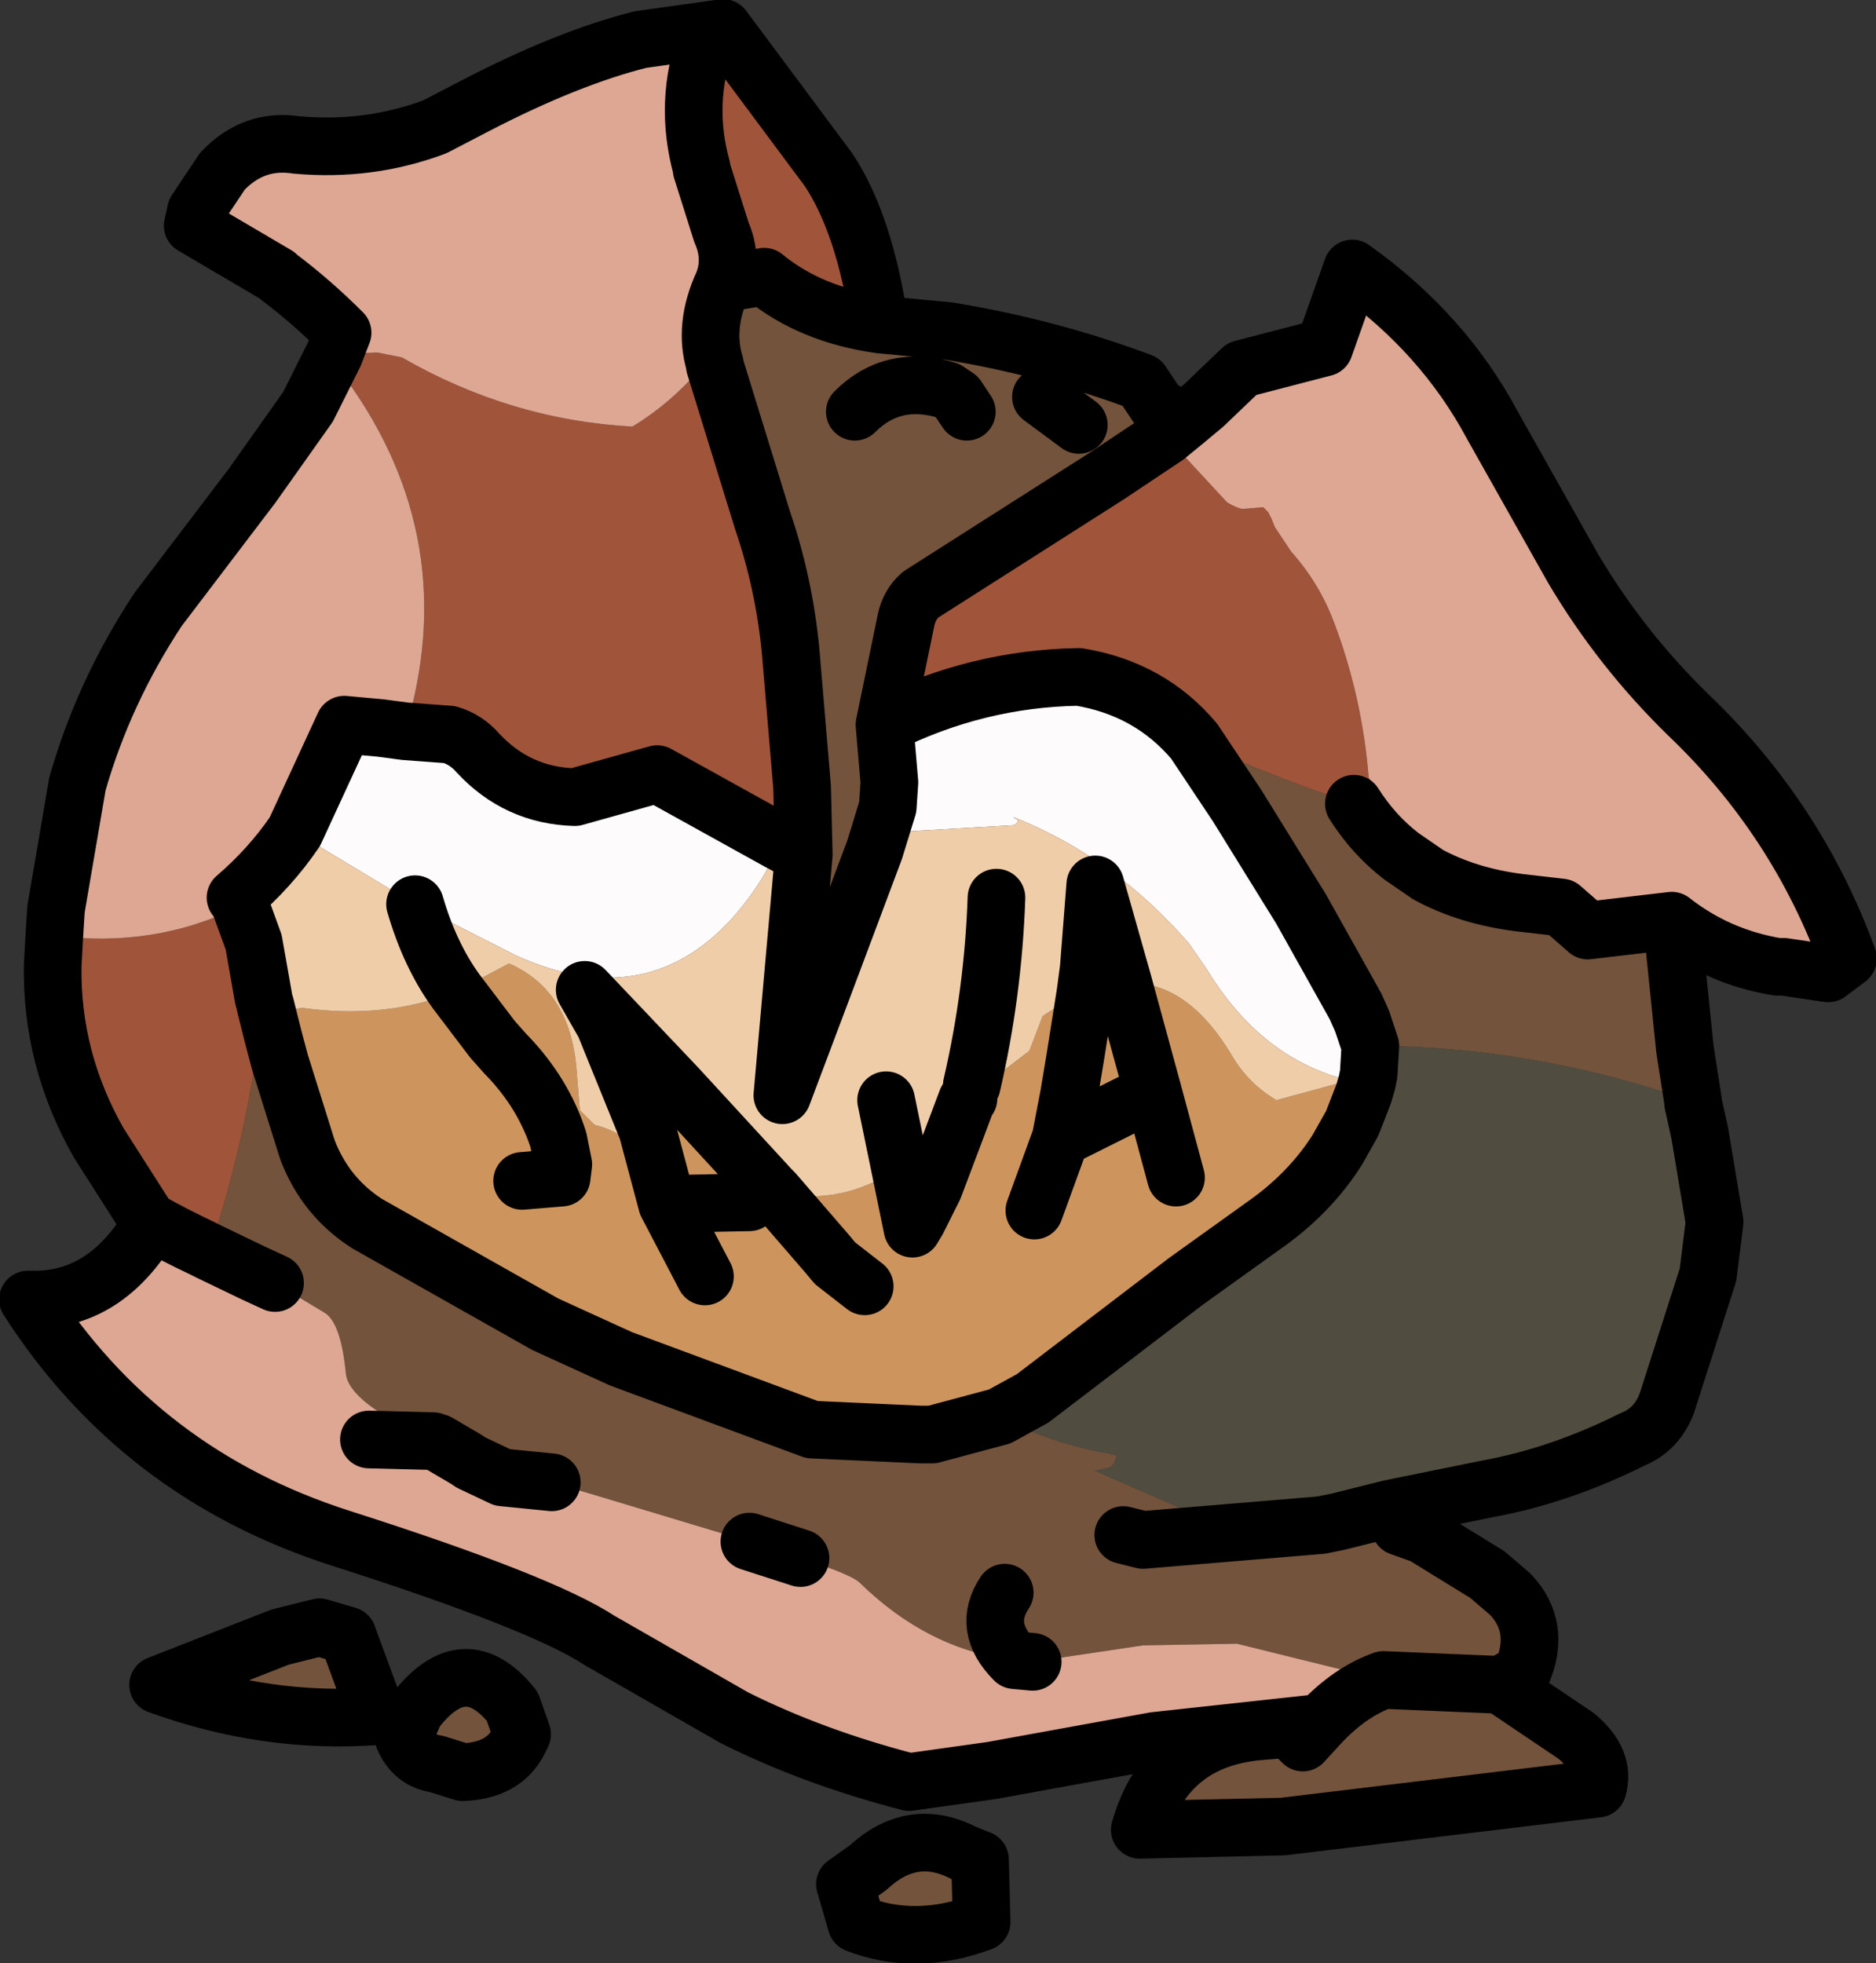 <?xml version="1.0" encoding="UTF-8" standalone="no"?>
<svg xmlns:ffdec="https://www.free-decompiler.com/flash" xmlns:xlink="http://www.w3.org/1999/xlink" ffdec:objectType="shape" height="59.6px" width="56.95px" xmlns="http://www.w3.org/2000/svg">
  <rect width="100%" height="100%" fill="#333333" stroke="none"/>
  <g transform="matrix(1.0, 0.0, 0.0, 1.0, 25.25, 26.95)">
    <path d="M9.9 -14.6 L9.95 -14.8 10.2 -14.95 10.45 -15.05 10.45 -15.1 Q10.9 -14.9 11.3 -14.65 L10.7 -14.15 9.9 -14.6 M-12.15 16.75 L-12.0 16.8 -8.5 18.05 -10.0 17.9 -10.95 17.45 -11.1 17.35 -11.95 16.85 -12.1 16.8 -12.15 16.75 M-3.3 -18.35 L-3.05 -18.4 -3.15 -18.35 Q-2.95 -17.65 -3.0 -16.6 -3.0 -16.25 -3.3 -16.0 L-3.55 -15.9 Q-3.9 -17.05 -3.3 -18.35" fill="#dbb8af" fill-rule="evenodd" stroke="none"/>
    <path d="M25.9 4.9 L26.15 6.5 25.85 4.9 25.9 4.9 M16.95 18.85 L16.95 18.9 17.25 19.4 14.85 19.35 15.35 19.25 16.95 18.85 M-20.75 10.1 L-22.25 7.75 Q-23.7 5.2 -23.65 2.35 L-23.6 1.45 Q-20.55 1.85 -17.95 0.55 L-17.55 1.65 -17.25 3.35 Q-17.65 7.3 -18.9 11.05 L-19.1 10.95 Q-19.95 10.55 -20.75 10.1 M-3.3 -26.1 L-0.1 -21.8 Q1.0 -20.15 1.45 -17.1 -0.65 -17.4 -2.05 -18.55 L-3.3 -18.35 Q-3.0 -19.1 -3.35 -19.9 L-3.95 -21.8 -3.95 -21.85 Q-4.5 -23.85 -3.8 -25.75 L-3.3 -26.1 M10.15 -13.7 L12.0 -11.7 Q12.25 -11.55 12.45 -11.5 L13.1 -11.55 13.25 -11.4 13.35 -11.2 13.45 -10.95 13.75 -10.5 13.95 -10.2 Q14.8 -9.25 15.25 -8.05 16.1 -5.8 16.3 -3.35 L16.85 -2.45 16.95 -2.2 15.85 -2.55 Q13.4 -3.35 11.0 -4.45 9.65 -6.05 7.5 -6.4 4.4 -6.35 1.6 -4.95 L2.25 -8.1 Q2.35 -8.6 2.7 -8.9 L8.35 -12.5 10.15 -13.7 M17.8 -0.8 L18.1 -0.4 17.3 -0.95 17.8 -0.8 M-0.85 -1.0 L-1.6 -1.4 -5.3 -3.45 -7.8 -2.75 Q-9.55 -2.8 -10.75 -4.1 -11.1 -4.5 -11.6 -4.65 L-12.95 -4.75 Q-11.2 -10.55 -14.75 -15.45 L-14.8 -15.65 -14.9 -15.85 -14.9 -15.95 -15.0 -16.05 -15.1 -16.2 -13.8 -16.25 -13.05 -16.1 Q-9.75 -14.2 -6.05 -14.0 -4.9 -14.7 -4.0 -15.75 L-3.8 -15.8 -3.55 -15.9 -3.55 -15.85 -2.1 -11.15 Q-1.45 -9.25 -1.25 -7.2 L-0.9 -3.05 -0.85 -1.0 M-15.9 8.0 L-15.95 8.0 -15.95 7.85 -15.9 8.0" fill="#a0543a" fill-rule="evenodd" stroke="none"/>
    <path d="M1.6 -4.95 Q4.4 -6.35 7.5 -6.4 9.65 -6.05 11.0 -4.45 L11.4 -3.85 12.3 -2.5 14.25 0.65 15.9 3.6 16.1 4.05 16.35 4.8 16.3 5.65 15.7 5.85 Q13.05 5.2 11.4 2.5 L10.85 1.7 Q8.55 -0.95 5.5 -2.15 L5.65 -2.05 5.65 -2.0 5.55 -1.9 2.1 -1.7 1.55 -1.75 1.7 -2.45 1.75 -3.2 1.6 -4.95 M-1.6 -1.4 Q-1.95 -0.3 -3.0 0.9 -5.65 3.85 -9.6 2.05 L-12.65 0.5 -16.3 -1.7 -15.65 -2.75 -14.8 -4.95 -13.7 -4.85 -12.95 -4.75 -11.6 -4.65 Q-11.1 -4.5 -10.75 -4.1 -9.55 -2.8 -7.8 -2.75 L-5.3 -3.45 -1.6 -1.4" fill="#fefbfd" fill-rule="evenodd" stroke="none"/>
    <path d="M25.5 1.0 L25.9 4.9 25.85 4.9 26.15 6.5 Q21.3 4.8 16.35 4.8 L16.1 4.05 15.9 3.6 14.25 0.65 12.3 -2.5 11.4 -3.85 11.0 -4.45 Q13.4 -3.35 15.85 -2.55 L16.95 -2.2 17.65 -1.0 17.8 -0.8 17.3 -0.95 18.1 -0.4 Q19.3 0.25 20.85 0.45 L22.15 0.6 22.95 1.3 25.5 1.0 M17.95 19.65 L19.9 20.85 20.6 21.45 Q21.55 22.45 20.95 23.85 L20.3 24.2 22.6 25.75 Q23.5 26.5 23.25 27.35 L13.7 28.5 9.35 28.6 Q10.15 25.8 13.1 25.6 L13.7 25.55 13.9 25.55 14.3 25.95 14.85 25.35 Q15.75 24.4 16.75 24.05 L12.3 22.95 9.45 23.0 6.1 23.5 5.55 23.45 Q2.95 23.15 0.85 21.1 0.6 20.85 -0.95 20.35 L-2.5 19.85 -7.15 18.45 -8.5 18.05 -12.0 16.8 -12.15 16.75 Q-14.65 15.65 -14.75 14.75 -14.9 13.2 -15.4 12.9 L-16.9 12.0 -17.55 11.7 -18.9 11.05 Q-17.65 7.3 -17.25 3.35 L-17.2 3.55 -17.15 3.75 -16.95 4.55 -16.75 5.3 -15.95 7.85 -15.95 8.0 -15.9 8.0 Q-15.35 9.4 -14.1 10.2 L-8.7 13.25 -6.4 14.3 -0.6 16.45 2.7 16.6 3.05 16.6 5.1 16.05 Q6.7 16.9 8.55 17.2 L8.65 17.25 8.6 17.4 8.55 17.5 8.45 17.6 8.0 17.7 10.85 18.95 11.9 19.2 14.85 19.35 9.45 19.8 8.85 19.65 9.45 19.8 14.85 19.35 17.25 19.4 17.95 19.65 M1.45 -17.1 L3.55 -16.9 Q6.6 -16.4 9.4 -15.35 L9.9 -14.6 10.7 -14.15 10.15 -13.7 8.35 -12.5 2.7 -8.9 Q2.35 -8.6 2.25 -8.1 L1.6 -4.95 1.75 -3.2 1.7 -2.45 1.3 -1.15 -0.2 2.85 -1.5 6.3 -0.85 -1.0 -0.9 -3.05 -1.25 -7.2 Q-1.45 -9.25 -2.1 -11.15 L-3.55 -15.85 -3.55 -15.9 -3.3 -16.0 Q-3.0 -16.25 -3.0 -16.6 -2.95 -17.65 -3.15 -18.35 L-3.05 -18.4 -3.3 -18.35 -2.05 -18.55 Q-0.65 -17.4 1.45 -17.1 M6.35 -14.9 L7.5 -14.05 6.35 -14.9 M4.1 -14.45 L3.8 -14.9 3.5 -15.1 Q1.85 -15.6 0.7 -14.45 1.85 -15.6 3.5 -15.1 L3.8 -14.9 4.1 -14.45 M15.85 -2.55 Q16.45 -1.6 17.3 -0.95 16.45 -1.6 15.85 -2.55 M5.25 21.4 Q4.55 22.45 5.55 23.45 4.55 22.45 5.25 21.4 M20.3 24.2 L16.75 24.05 20.3 24.2 M4.5 29.5 L4.55 31.4 Q2.55 32.15 0.75 31.45 L0.4 30.25 1.1 29.75 Q2.45 28.5 4.0 29.3 L4.5 29.5 M-15.55 22.45 L-14.7 22.7 -13.8 25.15 Q-17.15 25.4 -20.45 24.2 L-16.75 22.75 -15.55 22.45 M-9.4 25.7 L-9.5 25.9 Q-9.95 26.8 -11.2 26.85 L-12.0 26.6 Q-12.7 26.5 -13.0 25.8 L-12.65 25.0 Q-11.15 23.05 -9.7 24.85 L-9.4 25.7" fill="#73533b" fill-rule="evenodd" stroke="none"/>
    <path d="M15.7 5.85 L16.3 5.65 16.25 5.9 16.15 6.25 15.8 7.15 15.4 7.95 15.35 7.95 Q14.5 9.3 13.05 10.3 L10.75 11.95 6.1 15.5 5.1 16.05 3.05 16.6 2.7 16.6 -0.6 16.45 -6.4 14.3 -8.7 13.25 -14.1 10.2 Q-15.35 9.4 -15.9 8.0 L-15.95 7.85 -16.75 5.3 -16.95 4.55 -17.15 3.75 -16.05 3.65 Q-13.55 4.0 -11.4 3.15 L-9.8 2.3 Q-7.95 3.1 -7.75 5.5 L-7.65 6.75 -7.5 6.9 -7.25 7.15 -7.2 7.2 Q-6.35 7.4 -5.75 8.1 L-5.7 8.15 -5.65 8.1 -5.65 7.7 -5.6 7.35 -5.35 6.95 -5.3 6.85 -5.3 6.7 -5.25 6.45 -5.05 6.25 -4.75 6.0 -4.7 6.05 -4.65 6.05 Q-2.85 6.95 -1.85 9.15 L-4.7 6.05 -1.85 9.15 -1.8 9.25 -1.75 9.25 Q0.15 9.65 1.7 8.7 L2.0 8.15 2.45 10.35 2.6 10.1 3.1 9.1 4.1 6.45 4.15 6.4 4.25 6.0 Q4.65 5.75 5.15 5.6 L6.0 4.95 6.4 3.9 Q7.05 3.45 7.7 3.2 L7.8 2.45 8.0 -0.1 8.85 2.9 Q10.75 2.75 12.15 5.1 12.65 5.95 13.5 6.45 L15.7 5.85 M15.35 7.95 L15.8 7.15 15.35 7.95 M10.45 8.8 L9.75 6.2 8.85 2.9 9.75 6.2 10.45 8.8 M7.7 3.2 L7.4 5.1 7.2 6.3 6.95 7.6 6.15 9.8 6.95 7.6 7.2 6.3 7.4 5.1 7.7 3.2 M6.95 7.6 L9.75 6.2 6.95 7.6 M1.0 12.1 L0.1 11.4 -0.15 11.1 -1.75 9.25 -0.15 11.1 0.1 11.4 1.0 12.1 M-9.9 5.05 L-9.95 4.4 -10.3 4.6 -9.9 5.05 -9.85 5.1 Q-8.75 6.25 -8.3 7.65 L-8.15 8.4 -8.2 8.8 -9.4 8.9 -8.2 8.8 -8.15 8.4 -8.3 7.65 Q-8.75 6.25 -9.85 5.1 L-9.9 5.05 M-10.3 4.6 L-11.4 3.15 -10.3 4.6 M-3.85 11.8 L-5.0 9.6 -5.6 7.35 -5.0 9.6 -2.5 9.55 -5.0 9.6 -3.85 11.8" fill="#cd955d" fill-rule="evenodd" stroke="none"/>
    <path d="M1.7 -2.45 L1.55 -1.75 2.1 -1.7 5.55 -1.9 5.65 -2.0 5.65 -2.05 5.5 -2.15 Q8.55 -0.95 10.85 1.7 L11.4 2.5 Q13.05 5.2 15.7 5.85 L13.5 6.45 Q12.65 5.95 12.15 5.1 10.75 2.75 8.85 2.9 L8.0 -0.1 7.8 2.45 7.7 3.2 Q7.05 3.45 6.4 3.9 L6.0 4.95 5.15 5.6 Q4.65 5.75 4.25 6.0 4.9 3.2 5.0 0.3 4.9 3.2 4.25 6.0 L4.15 6.4 4.1 6.45 3.1 9.1 2.6 10.1 2.45 10.35 2.0 8.15 1.7 8.7 Q0.15 9.65 -1.75 9.25 L-1.85 9.15 Q-2.85 6.95 -4.65 6.05 L-4.7 6.05 -7.5 3.1 -6.9 4.15 -5.6 7.35 -5.65 7.7 -5.65 8.1 -5.75 8.1 Q-6.35 7.4 -7.2 7.2 L-7.25 7.15 -7.5 6.9 -7.65 6.75 -7.75 5.5 Q-7.95 3.1 -9.8 2.3 L-11.4 3.15 Q-12.2 2.05 -12.65 0.5 -12.2 2.05 -11.4 3.15 -13.55 4.0 -16.05 3.65 L-17.15 3.75 -17.2 3.55 -17.25 3.35 -17.55 1.65 -17.95 0.55 -18.1 0.3 Q-17.05 -0.6 -16.3 -1.7 L-12.65 0.5 -9.6 2.05 Q-5.65 3.85 -3.0 0.9 -1.95 -0.3 -1.6 -1.4 L-0.85 -1.0 -1.5 6.3 -0.2 2.85 1.3 -1.15 1.7 -2.45 M1.65 6.45 L2.0 8.15 1.65 6.45" fill="#f0cda9" fill-rule="evenodd" stroke="none"/>
    <path d="M26.15 6.5 L26.15 6.55 26.35 7.45 26.8 10.15 26.6 11.75 25.35 15.65 Q25.05 16.45 24.3 16.75 22.1 17.85 19.9 18.25 L16.95 18.85 15.35 19.25 14.85 19.35 11.9 19.2 10.85 18.95 8.0 17.7 8.45 17.6 8.55 17.5 8.6 17.4 8.65 17.25 8.55 17.2 Q6.7 16.9 5.1 16.05 L6.1 15.5 10.75 11.95 13.05 10.3 Q14.5 9.3 15.35 7.95 L15.4 7.95 15.8 7.15 16.15 6.25 16.25 5.9 16.3 5.65 16.35 4.8 Q21.3 4.8 26.15 6.5" fill="#514c40" fill-rule="evenodd" stroke="none"/>
    <path d="M11.3 -14.65 L12.45 -15.75 14.95 -16.4 15.8 -18.8 Q18.55 -16.85 20.05 -14.05 L22.5 -9.7 Q23.95 -7.25 26.0 -5.25 29.3 -2.1 30.85 2.15 L30.25 2.6 28.9 2.4 28.7 2.4 Q26.9 2.1 25.5 1.0 L22.95 1.3 22.15 0.6 20.85 0.45 Q19.3 0.25 18.1 -0.4 L17.8 -0.8 17.65 -1.0 16.95 -2.2 16.85 -2.45 16.3 -3.35 Q16.1 -5.8 15.25 -8.05 14.8 -9.25 13.95 -10.2 L13.75 -10.5 13.45 -10.95 13.35 -11.2 13.25 -11.4 13.1 -11.55 12.45 -11.5 Q12.25 -11.55 12.0 -11.7 L10.15 -13.7 10.7 -14.15 11.3 -14.65 M14.85 25.35 L9.8 25.9 4.85 26.8 2.35 27.15 Q-0.55 26.4 -2.95 25.2 L-7.05 22.85 Q-8.8 21.7 -14.9 19.75 -21.0 17.8 -24.4 12.5 -22.15 12.6 -20.75 10.35 L-19.1 10.95 -18.9 11.05 -17.55 11.7 -16.9 12.0 -15.4 12.9 Q-14.9 13.2 -14.75 14.75 -14.65 15.65 -12.15 16.75 L-12.1 16.8 -11.95 16.85 -11.1 17.35 -10.95 17.45 -10.0 17.9 -8.5 18.05 -7.15 18.45 -2.5 19.85 -0.95 20.35 Q0.6 20.85 0.85 21.1 2.95 23.15 5.55 23.45 L6.1 23.5 9.45 23.0 12.3 22.95 16.75 24.05 Q15.75 24.4 14.85 25.35 M-23.6 1.45 L-23.55 0.65 -22.9 -3.15 Q-22.1 -5.95 -20.45 -8.45 L-17.6 -12.2 -15.9 -14.6 -15.1 -16.2 -14.85 -16.85 Q-15.8 -17.8 -16.8 -18.55 L-16.85 -18.6 -19.4 -20.1 -19.3 -20.55 -18.5 -21.75 Q-17.55 -22.75 -16.25 -22.55 -14.05 -22.35 -12.05 -23.1 L-10.8 -23.75 Q-8.0 -25.2 -5.8 -25.75 L-3.3 -26.1 -3.8 -25.75 Q-4.5 -23.85 -3.95 -21.85 L-3.95 -21.8 -3.35 -19.9 Q-3.0 -19.1 -3.3 -18.35 -3.9 -17.05 -3.55 -15.9 L-3.8 -15.8 -4.0 -15.75 Q-4.9 -14.7 -6.05 -14.0 -9.75 -14.2 -13.05 -16.1 L-13.8 -16.25 -15.1 -16.2 -15.0 -16.05 -14.9 -15.95 -14.9 -15.85 -14.8 -15.65 -14.75 -15.45 Q-11.2 -10.55 -12.95 -4.75 L-13.7 -4.85 -14.8 -4.95 -16.3 -1.7 Q-17.05 -0.6 -18.1 0.3 L-17.95 0.55 Q-20.55 1.85 -23.6 1.45 M-14.05 16.75 L-12.1 16.8 -14.05 16.75" fill="#dda793" fill-rule="evenodd" stroke="none"/>
    <path d="M11.3 -14.65 L12.45 -15.75 14.95 -16.4 15.8 -18.8 Q18.55 -16.85 20.05 -14.05 L22.5 -9.7 Q23.95 -7.25 26.0 -5.25 29.3 -2.1 30.85 2.15 L30.25 2.6 28.9 2.4 28.7 2.4 Q26.9 2.1 25.5 1.0 L25.9 4.9 26.15 6.5 26.15 6.55 26.35 7.45 26.8 10.15 26.6 11.75 25.35 15.65 Q25.05 16.45 24.3 16.75 22.1 17.85 19.9 18.25 L16.95 18.85 15.35 19.25 14.85 19.35 9.45 19.8 8.85 19.65 M16.95 18.9 L17.95 19.65 19.9 20.85 20.6 21.45 Q21.55 22.45 20.95 23.85 L20.3 24.2 22.6 25.75 Q23.5 26.5 23.25 27.35 L13.7 28.5 9.35 28.6 Q10.15 25.8 13.1 25.6 L13.7 25.55 13.9 25.55 14.3 25.95 14.85 25.35 9.8 25.9 4.85 26.8 2.35 27.15 Q-0.55 26.4 -2.95 25.2 L-7.05 22.85 Q-8.8 21.7 -14.9 19.75 -21.0 17.8 -24.4 12.5 -22.15 12.6 -20.75 10.35 L-20.75 10.1 -22.25 7.75 Q-23.7 5.2 -23.65 2.35 L-23.6 1.45 -23.55 0.65 -22.9 -3.15 Q-22.1 -5.95 -20.45 -8.45 L-17.6 -12.2 -15.9 -14.6 -15.1 -16.2 -14.85 -16.85 Q-15.8 -17.8 -16.8 -18.55 L-16.85 -18.6 -19.4 -20.1 -19.3 -20.55 -18.5 -21.75 Q-17.55 -22.75 -16.25 -22.55 -14.05 -22.35 -12.05 -23.1 L-10.8 -23.75 Q-8.0 -25.2 -5.8 -25.75 L-3.3 -26.1 -0.1 -21.8 Q1.0 -20.15 1.45 -17.1 L3.55 -16.9 Q6.6 -16.4 9.4 -15.35 L9.9 -14.6 10.7 -14.15 11.3 -14.65 M10.7 -14.15 L10.15 -13.7 8.35 -12.5 2.7 -8.9 Q2.35 -8.6 2.25 -8.1 L1.6 -4.95 Q4.4 -6.35 7.5 -6.4 9.65 -6.05 11.0 -4.45 L11.4 -3.85 12.3 -2.5 14.25 0.65 15.9 3.6 16.1 4.05 16.35 4.8 16.3 5.65 16.25 5.9 16.15 6.25 15.8 7.15 15.35 7.95 Q14.5 9.3 13.05 10.3 L10.75 11.95 6.1 15.5 5.1 16.05 3.05 16.6 2.7 16.6 -0.6 16.45 -6.4 14.3 -8.7 13.25 -14.1 10.2 Q-15.35 9.4 -15.9 8.0 L-15.95 7.85 -16.75 5.3 -16.95 4.55 -17.15 3.75 -17.2 3.55 M18.1 -0.4 Q19.3 0.25 20.85 0.45 L22.15 0.6 22.95 1.3 25.5 1.0 M0.7 -14.45 Q1.85 -15.6 3.5 -15.1 L3.8 -14.9 4.1 -14.45 M7.5 -14.05 L6.35 -14.9 M1.6 -4.95 L1.75 -3.2 1.7 -2.45 1.3 -1.15 -0.2 2.85 -1.5 6.3 -0.85 -1.0 -1.6 -1.4 -5.3 -3.45 -7.8 -2.75 Q-9.55 -2.8 -10.75 -4.1 -11.1 -4.5 -11.6 -4.65 L-12.95 -4.75 -13.7 -4.85 -14.8 -4.95 -16.3 -1.7 Q-17.05 -0.6 -18.1 0.3 M-12.65 0.5 Q-12.2 2.05 -11.4 3.15 L-10.3 4.6 -9.9 5.05 -9.85 5.1 Q-8.75 6.25 -8.3 7.65 L-8.15 8.4 -8.2 8.8 -9.4 8.9 M-5.6 7.35 L-6.9 4.15 -7.5 3.1 -4.7 6.05 -1.85 9.15 -1.75 9.25 -0.15 11.1 0.1 11.4 1.0 12.1 M2.0 8.15 L1.65 6.45 M17.3 -0.95 Q16.45 -1.6 15.85 -2.55 M17.3 -0.95 L18.1 -0.4 M8.85 2.9 L9.75 6.2 10.45 8.8 M7.7 3.2 L7.8 2.45 8.0 -0.1 8.85 2.9 M6.15 9.8 L6.95 7.6 7.2 6.3 7.4 5.1 7.7 3.2 M5.0 0.3 Q4.9 3.2 4.25 6.0 M4.15 6.4 L4.1 6.45 3.1 9.1 2.6 10.1 2.45 10.35 2.0 8.15 M9.75 6.2 L6.95 7.6 M-18.9 11.05 L-17.55 11.7 -16.9 12.0 M-2.5 19.85 L-0.95 20.35 M5.55 23.45 Q4.55 22.45 5.25 21.4 M16.75 24.05 L20.3 24.2 M5.55 23.45 L6.1 23.5 M17.25 19.4 L16.95 18.9 M17.25 19.4 L17.95 19.65 M4.5 29.5 L4.55 31.4 Q2.55 32.15 0.75 31.45 L0.4 30.25 1.1 29.75 Q2.45 28.5 4.0 29.3 L4.5 29.5 M16.75 24.05 Q15.75 24.4 14.85 25.35 M-3.3 -18.35 Q-3.0 -19.1 -3.35 -19.9 L-3.95 -21.8 -3.95 -21.85 Q-4.5 -23.85 -3.8 -25.75 L-3.3 -26.1 M-3.3 -18.35 Q-3.9 -17.05 -3.55 -15.9 L-3.55 -15.85 -2.1 -11.15 Q-1.45 -9.25 -1.25 -7.2 L-0.9 -3.05 -0.85 -1.0 M1.45 -17.1 Q-0.65 -17.4 -2.05 -18.55 L-3.3 -18.35 M-17.95 0.55 L-17.55 1.65 -17.25 3.35 M-5.6 7.35 L-5.0 9.6 -2.5 9.55 M-5.0 9.6 L-3.85 11.8 M-19.1 10.95 L-18.9 11.05 M-12.1 16.8 L-11.95 16.85 -11.1 17.35 -10.95 17.45 -10.0 17.9 -8.5 18.05 M-12.1 16.8 L-14.05 16.75 M-15.55 22.45 L-14.7 22.7 -13.8 25.15 Q-17.15 25.4 -20.45 24.2 L-16.75 22.75 -15.55 22.45 M-9.4 25.7 L-9.7 24.85 Q-11.15 23.05 -12.65 25.0 L-13.0 25.8 Q-12.7 26.5 -12.0 26.6 L-11.2 26.85 Q-9.95 26.8 -9.5 25.9 L-9.4 25.7 M-19.1 10.95 Q-19.95 10.55 -20.75 10.1" fill="none" stroke="#000000" stroke-linecap="round" stroke-linejoin="round" stroke-width="1.75"/>
  </g>
</svg>
